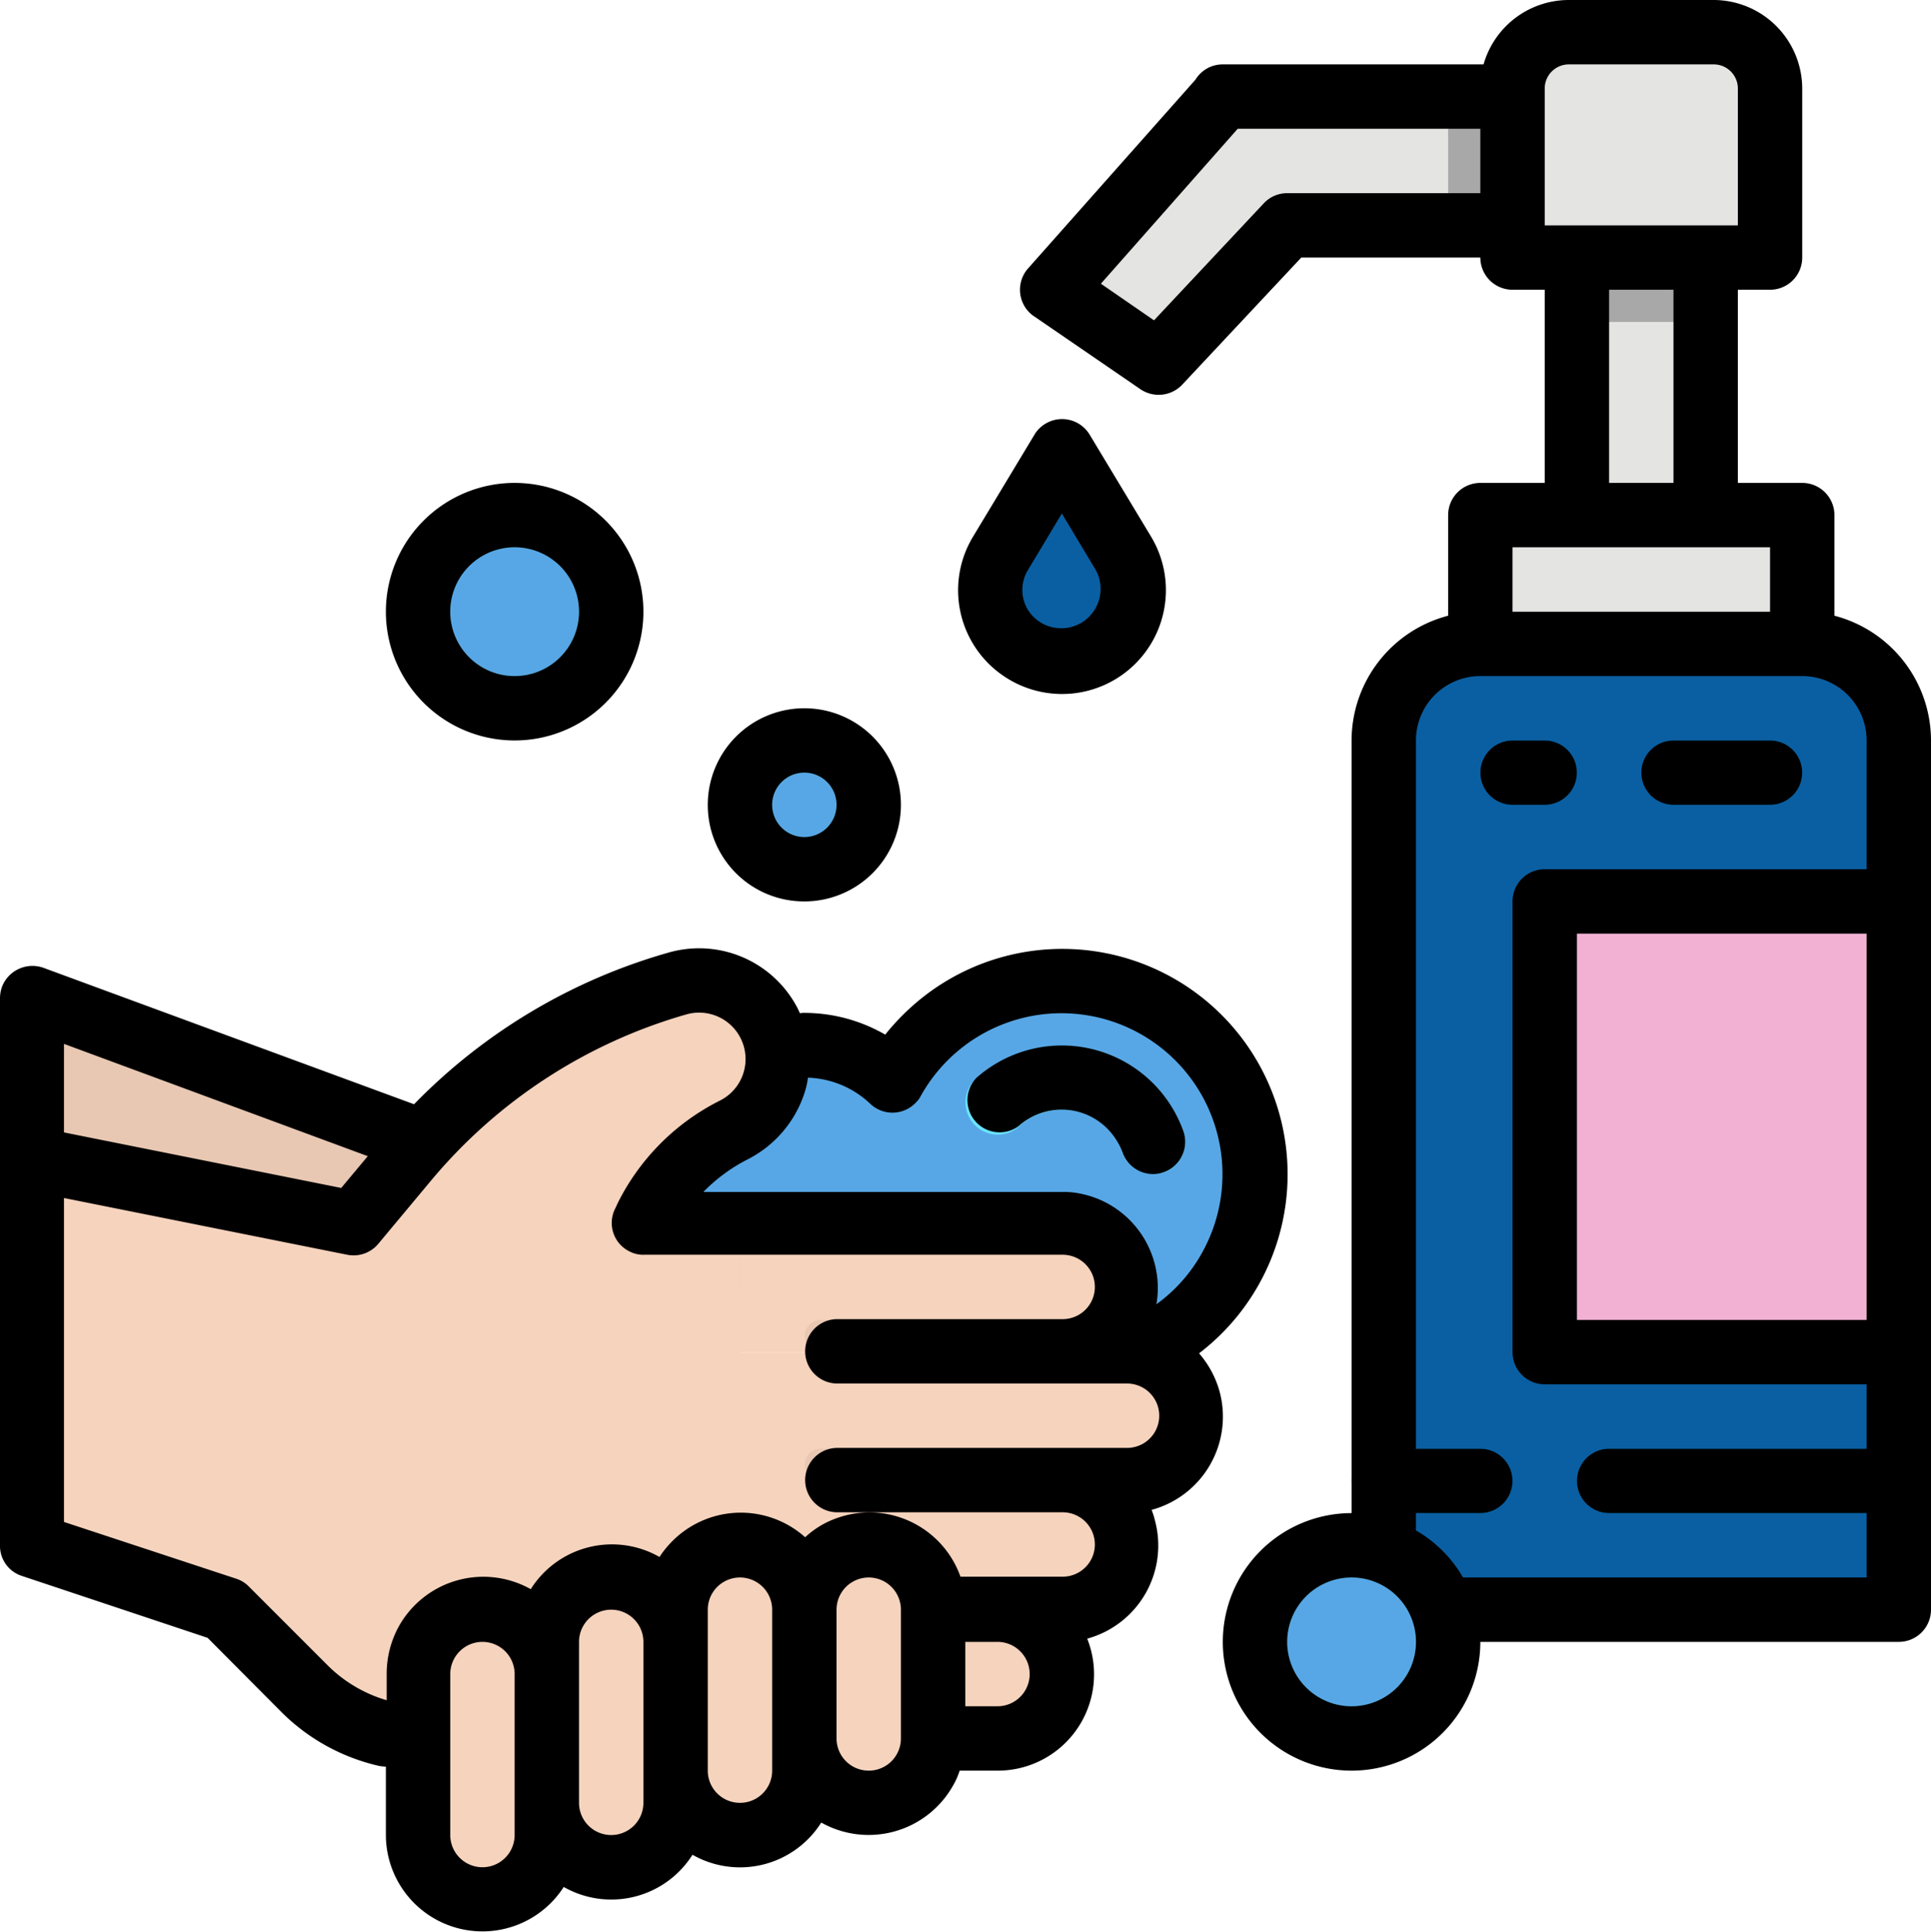 <svg xmlns="http://www.w3.org/2000/svg" viewBox="0 0 479.9 480"><defs><style>.cls-1{fill:#e8c8b3;}.cls-2{fill:#57a7e6;}.cls-3{fill:#f5d3bd;}.cls-4{fill:#e4e4e2;}.cls-5{fill:#a8a8a8;}.cls-6{fill:#0a5fa2;}.cls-7{fill:#63d5ee;}.cls-8{fill:#6ae4ff;}.cls-9{fill:#f2b1d3;}.cls-10{fill:#009cf7;}</style></defs><g id="Layer_2" data-name="Layer 2"><g id="Layer_1-2" data-name="Layer 1"><g id="filled_outline" data-name="filled outline"><path class="cls-1" d="M7.9,288V248l136,56-48,8Z"/><path class="cls-2" d="M263.9,243.7a47.89,47.89,0,0,0-42,24.8,32,32,0,1,0,0,46.4,48,48,0,1,0,42-71.2Z"/><path class="cls-3" d="M7.9,288l80,16L101,288.3a136.39,136.39,0,0,1,67.3-43.8,19.58,19.58,0,0,1,14.2,36.3h0a48.42,48.42,0,0,0-21.8,21.8l-.8,1.4h24V432H105.3a42,42,0,0,1-29.7-12.3L55.9,400l-48-16Z"/><path class="cls-3" d="M263.9,336h-80V304h80a16,16,0,0,1,0,32Z"/><path class="cls-3" d="M277.8,328a20.44,20.44,0,0,1-2.5,3.3A16.06,16.06,0,0,1,264,336H200v-8Z"/><path class="cls-3" d="M279.9,368h-96V336h96a16,16,0,0,1,0,32Z"/><path class="cls-3" d="M263.9,400h-80V368h80a16,16,0,0,1,0,32Z"/><path class="cls-3" d="M247.9,432h-64V400h64a16,16,0,0,1,0,32Z"/><path class="cls-1" d="M215.9,376a16,16,0,0,0-16,16,16,16,0,0,0-32,0v8a16,16,0,0,0-32,0v8a16,16,0,0,0-32,0v40a16,16,0,0,0,32,0v-8a16,16,0,0,0,32,0v-8a16,16,0,0,0,32,0v-8a16,16,0,0,0,32,0V392A16,16,0,0,0,215.9,376Z"/><path class="cls-4" d="M439.9,64h-64V22a14,14,0,0,1,14-14h36a14,14,0,0,1,14,14Z"/><path class="cls-4" d="M375.9,24h-72v.2L261.5,72l26.4,18.1,32-34.1h56Z"/><path class="cls-4" d="M391.9,64h32v64h-32Z"/><path class="cls-5" d="M391.9,64h32V80h-32Z"/><path class="cls-4" d="M367.9,128h80v32h-80Z"/><path class="cls-6" d="M367.9,160h80a23.94,23.94,0,0,1,24,24V400h-128V184A23.94,23.94,0,0,1,367.9,160Z"/><path class="cls-6" d="M254,161.4a17.84,17.84,0,0,0,25.2-24L263.9,112l-15.3,25.4A17.83,17.83,0,0,0,254,161.4Z"/><circle class="cls-7" cx="199.9" cy="200" r="16"/><circle class="cls-7" cx="127.9" cy="152" r="24"/><circle class="cls-7" cx="335.9" cy="408" r="24"/><circle class="cls-2" cx="335.9" cy="408" r="16"/><circle class="cls-2" cx="127.9" cy="152" r="16"/><circle class="cls-2" cx="199.9" cy="200" r="8"/><path class="cls-8" d="M286.5,291.7a7.87,7.87,0,0,1-7.5-5.3,15.93,15.93,0,0,0-20.4-9.7,15.06,15.06,0,0,0-5.3,3.2A8,8,0,1,1,242.6,268a32,32,0,0,1,45.2,2.5,31.21,31.21,0,0,1,6.3,10.7,8,8,0,0,1-4.9,10.2,12.41,12.41,0,0,1-2.7.3Z"/><path class="cls-9" d="M383.9,224h88V336h-88Z"/><path class="cls-10" d="M383.9,200h-8a8,8,0,0,1,0-16h8a8,8,0,0,1,0,16Z"/><path class="cls-10" d="M439.9,200h-24a8,8,0,0,1,0-16h24a8,8,0,0,1,0,16Z"/><path class="cls-10" d="M471.9,376h-72a8,8,0,0,1,0-16h72a8,8,0,0,1,0,16Z"/><path class="cls-10" d="M367.9,376h-24a8,8,0,0,1,0-16h24a8,8,0,0,1,0,16Z"/><path class="cls-5" d="M359.9,24h16V56h-16Z"/><path class="cls-1" d="M277.8,328a20.44,20.44,0,0,1-2.5,3.3A16.06,16.06,0,0,1,264,336H204a4,4,0,0,1,0-8Z"/><path class="cls-1" d="M293.8,360a20.44,20.44,0,0,1-2.5,3.3A16.06,16.06,0,0,1,280,368H204a4,4,0,0,1,0-8Z"/><path class="cls-1" d="M277.8,392a20.44,20.44,0,0,1-2.5,3.3A16.06,16.06,0,0,1,264,400H184v-8Z"/><path class="cls-1" d="M261.8,424a20.44,20.44,0,0,1-2.5,3.3A16.06,16.06,0,0,1,248,432H168v-8Z"/><path class="cls-3" d="M215.9,384a16,16,0,0,0-16,16,16,16,0,0,0-32,0v8a16,16,0,0,0-32,0v8a16,16,0,0,0-32,0v40a16,16,0,0,0,32,0v-8a16,16,0,0,0,32,0v-8a16,16,0,0,0,32,0v-8a16,16,0,0,0,32,0V400A16,16,0,0,0,215.9,384Z"/><path d="M5.4,391.6,51.6,407l18.3,18.4a50.06,50.06,0,0,0,24.2,13.4,11,11,0,0,0,1.8.2v17a24,24,0,0,0,44.2,12.9,23.87,23.87,0,0,0,32-8,23.87,23.87,0,0,0,32-8,24.06,24.06,0,0,0,32.7-9.1,18.42,18.42,0,0,0,1.7-3.8h9.4a23.94,23.94,0,0,0,22.3-32.8A24,24,0,0,0,287,377.7a18.29,18.29,0,0,0-.8-2.5,24,24,0,0,0,16.9-29.4,24.34,24.34,0,0,0-5.1-9.5,56,56,0,1,0-68-89,58,58,0,0,0-10,9.8,40.26,40.26,0,0,0-20-5.4,4.87,4.87,0,0,0-1.2.1c-.1-.3-.3-.6-.4-.9a27.56,27.56,0,0,0-32.2-14.2,142.53,142.53,0,0,0-63.3,37.7L10.8,240.5A8.12,8.12,0,0,0,.5,245.2,8.68,8.68,0,0,0,0,248V384a7.83,7.83,0,0,0,5.4,7.6ZM127.9,456a8,8,0,0,1-16,0V416a8,8,0,0,1,16,0Zm32-8a8,8,0,0,1-16,0V408a8,8,0,0,1,16,0Zm32-8a8,8,0,0,1-16,0V400a8,8,0,0,1,16,0Zm24,0a8,8,0,0,1-8-8V400a8,8,0,0,1,16,0v32A8,8,0,0,1,215.9,440Zm32-16h-8V408h8a8,8,0,0,1,0,16ZM199.8,272a21.34,21.34,0,0,0,1-4.2,23.61,23.61,0,0,1,15.5,6.5,8,8,0,0,0,11.3-.3,6.1,6.1,0,0,0,1.2-1.6,40,40,0,1,1,70,38.8,39.23,39.23,0,0,1-11.4,12.9,23.91,23.91,0,0,0-19.5-27.6,19.81,19.81,0,0,0-4.2-.3H174.8a41.75,41.75,0,0,1,11-8.1A28.37,28.37,0,0,0,199.8,272Zm-29.3-19.9a11.54,11.54,0,0,1,8.4,21.4,56.81,56.81,0,0,0-25.3,25.3l-.7,1.5a7.88,7.88,0,0,0,3.6,10.7,7.32,7.32,0,0,0,3.6.8h104a8,8,0,0,1,0,16h-56a8,8,0,1,0,0,16h72a8,8,0,0,1,0,16h-72a8,8,0,1,0,0,16h56a8,8,0,0,1,0,16H238.7a24,24,0,0,0-30.6-14.6,22.5,22.5,0,0,0-8,4.8,24,24,0,0,0-33.8,1.8,23.4,23.4,0,0,0-2.4,3.1,23.87,23.87,0,0,0-32,8A24.06,24.06,0,0,0,99.2,404a24.46,24.46,0,0,0-3.1,11.8v6.7a34.36,34.36,0,0,1-14.6-8.6L61.8,394.2a7.67,7.67,0,0,0-3.1-1.9L15.9,378.2V297.7l70.4,14.1a8,8,0,0,0,7.7-2.7l13.1-15.7a128.63,128.63,0,0,1,63.4-41.3ZM91.4,287.3l-6.6,7.9L15.9,281.4v-22Z"/><path d="M455.9,153V128a8,8,0,0,0-8-8h-16V72h8a8,8,0,0,0,8-8V22a22.06,22.06,0,0,0-22-22h-36a22.05,22.05,0,0,0-21.2,16H303.9a7.92,7.92,0,0,0-6.8,3.8L255.5,66.7a8,8,0,0,0,.7,11.3,5.55,5.55,0,0,0,.8.6l26.4,18.1a8.06,8.06,0,0,0,10.4-1.1L323.4,64h44.5a8,8,0,0,0,8,8h8v48h-16a8,8,0,0,0-8,8v25a32.09,32.09,0,0,0-24,31V376a32,32,0,1,0,32,32h104a8,8,0,0,0,8-8V184a32.09,32.09,0,0,0-24-31Zm8,175h-72V232h72Zm-80-306a6,6,0,0,1,6-6h36a6,6,0,0,1,6,6V56h-48Zm-64,26a7.94,7.94,0,0,0-5.8,2.5L286.8,79.6l-13.2-9.1,34-38.5h60.3V48Zm80,24h16v48h-16Zm-24,64h64v16h-64Zm-40,288a16,16,0,1,1,16-16A16,16,0,0,1,335.9,424Zm27.7-32a32,32,0,0,0-11.7-11.7V376h16a8,8,0,0,0,0-16h-16V184a16,16,0,0,1,16-16h80a16,16,0,0,1,16,16v32h-80a8,8,0,0,0-8,8V336a8,8,0,0,0,8,8h80v16h-64a8,8,0,0,0,0,16h64v16Z"/><path d="M249.6,168.1a25.81,25.81,0,0,0,36.5-34.7L270.8,108a8,8,0,0,0-11-2.7,7.75,7.75,0,0,0-2.7,2.7l-15.3,25.4A25.73,25.73,0,0,0,249.6,168.1Zm5.9-26.5,8.4-14,8.4,14a9.78,9.78,0,0,1-16.8,10,9.48,9.48,0,0,1,0-10Z"/><path d="M199.9,224a24,24,0,1,0-24-24A23.94,23.94,0,0,0,199.9,224Zm0-32a8,8,0,1,1-8,8A8,8,0,0,1,199.9,192Z"/><path d="M127.9,184a32,32,0,1,0-32-32A32,32,0,0,0,127.9,184Zm0-48a16,16,0,1,1-16,16A16,16,0,0,1,127.9,136Z"/><path d="M253.2,279.8a16,16,0,0,1,22.6,1.3,17.08,17.08,0,0,1,3.2,5.3,8,8,0,1,0,15.1-5.3h0a32.05,32.05,0,0,0-51.5-13.2,8,8,0,0,0,10.6,11.9Z"/><path d="M383.9,200a8,8,0,0,0,0-16h-8a8,8,0,0,0,0,16Z"/><path d="M415.9,200h24a8,8,0,0,0,0-16h-24a8,8,0,0,0,0,16Z"/></g></g></g></svg>